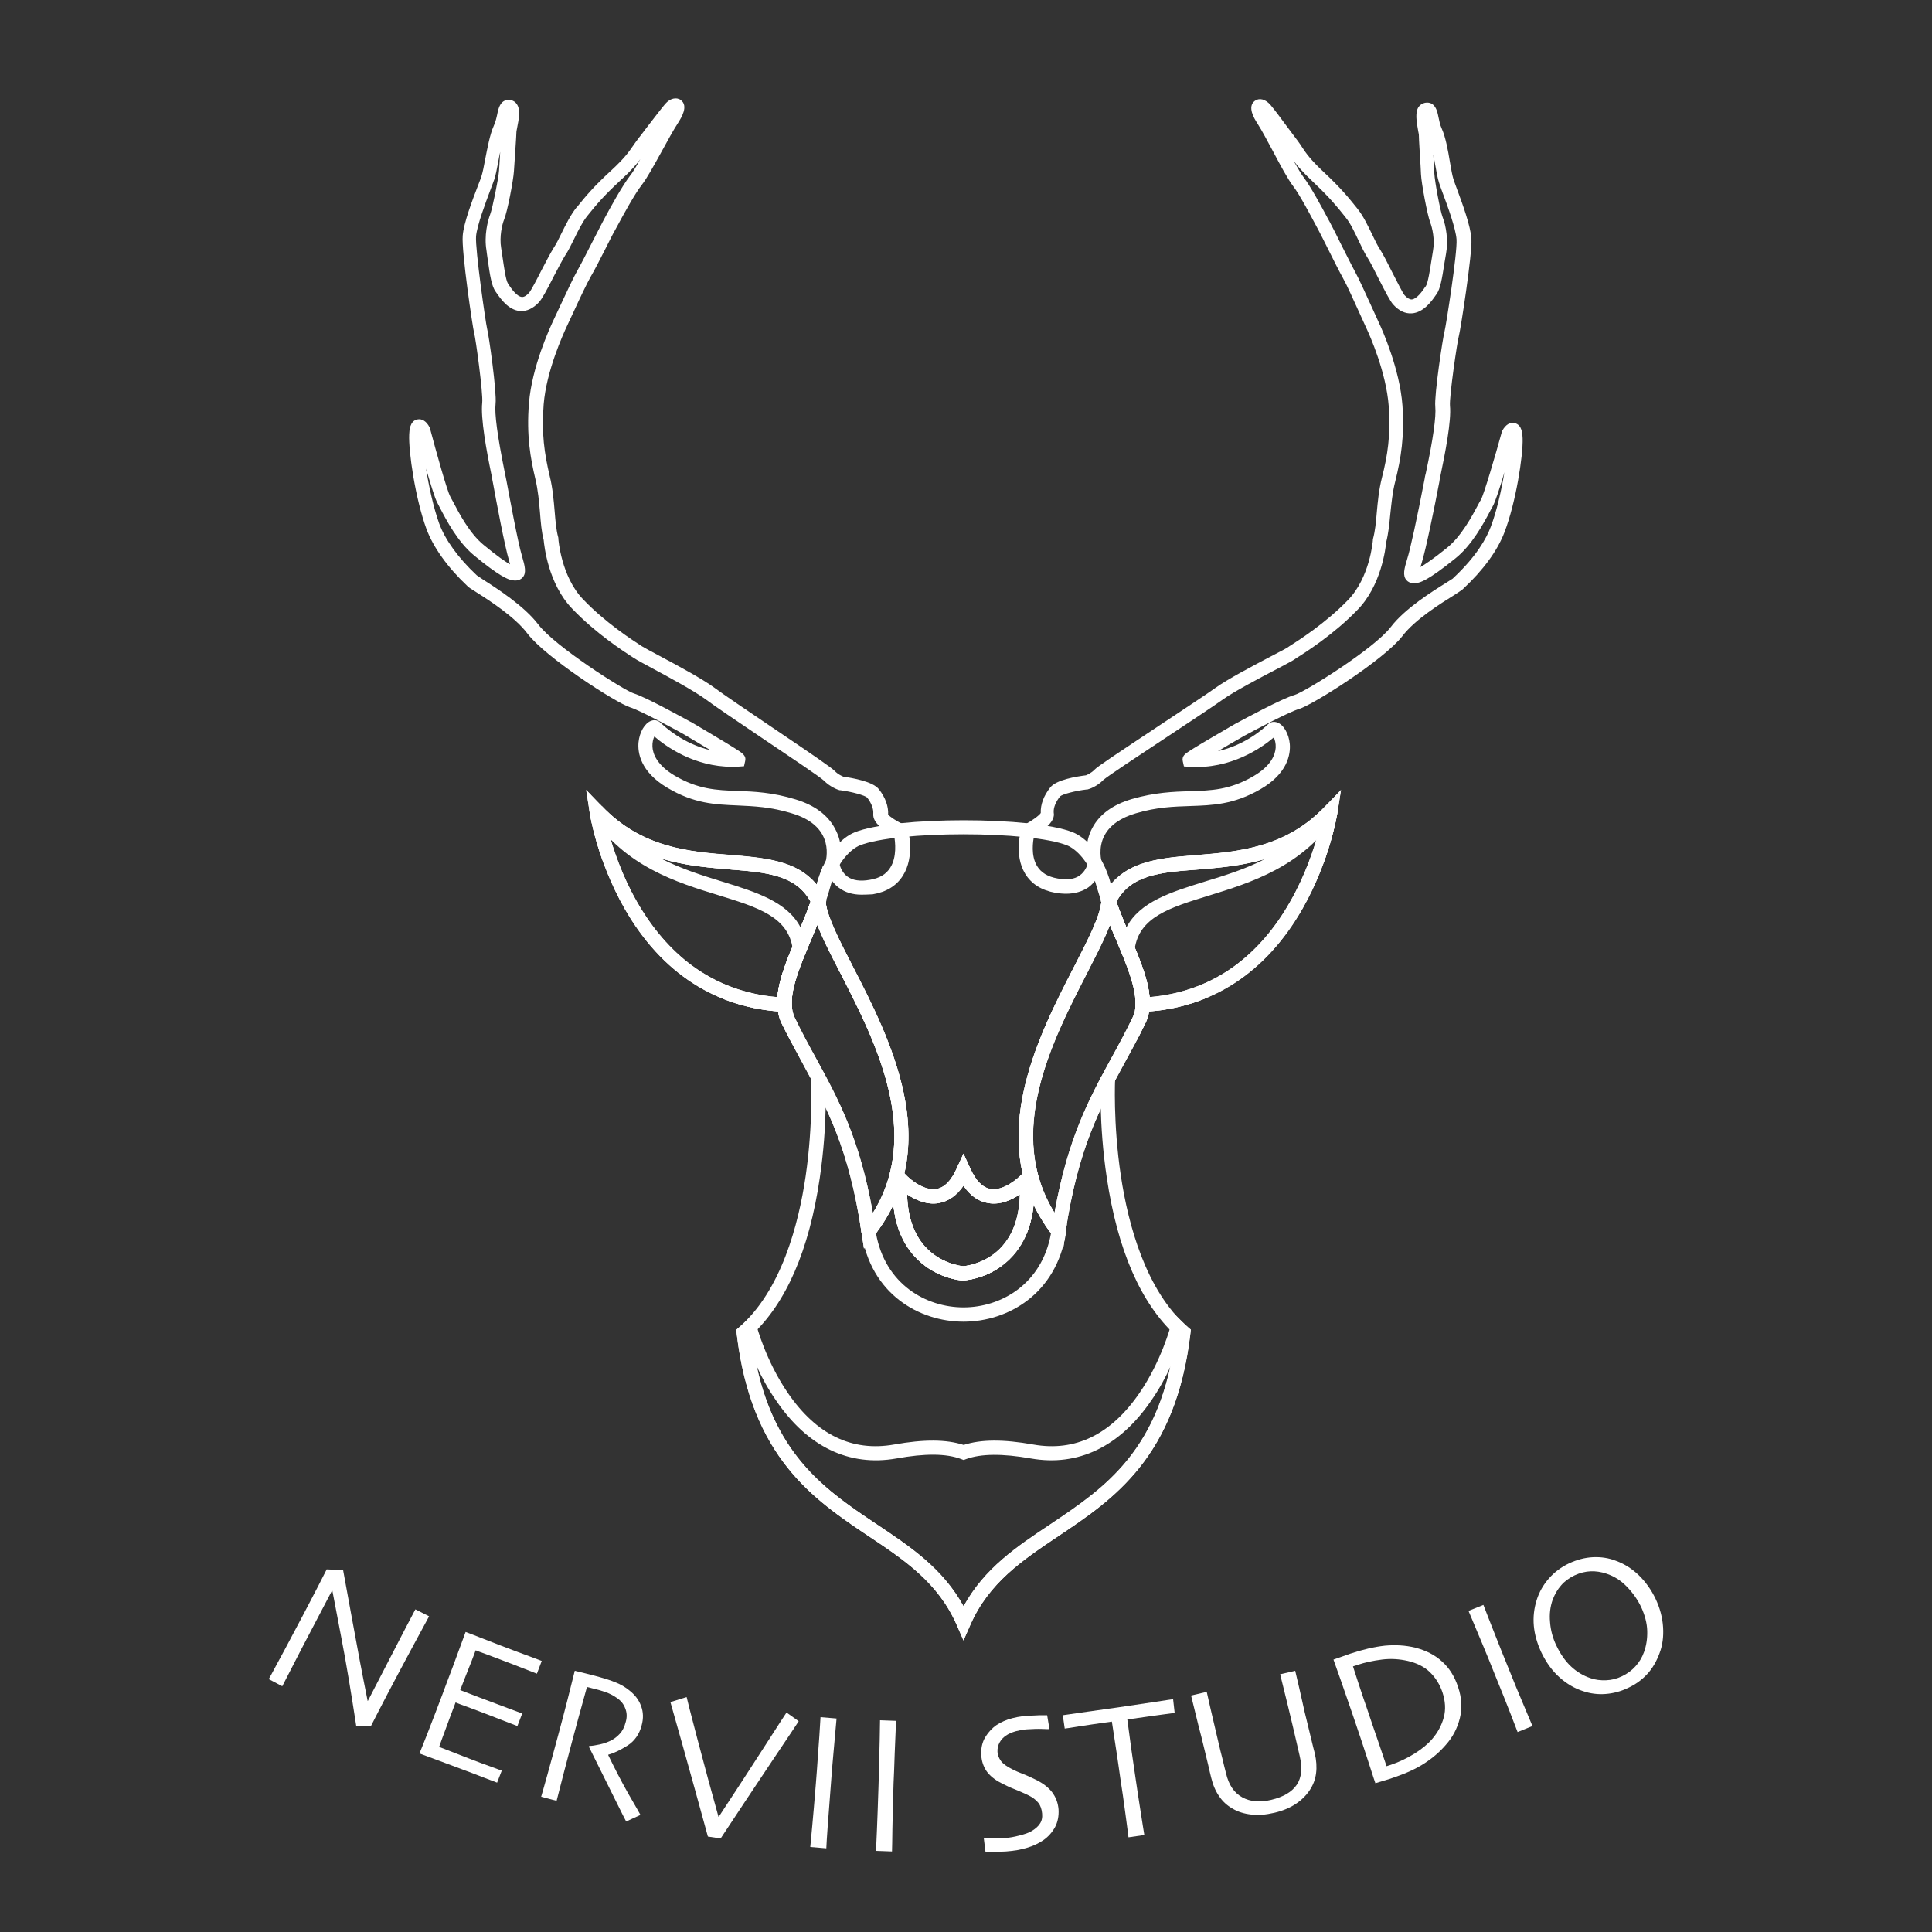 <?xml version="1.0" encoding="utf-8"?>
<!-- Generator: Adobe Illustrator 27.5.0, SVG Export Plug-In . SVG Version: 6.00 Build 0)  -->
<svg version="1.1" id="Calque_1" xmlns="http://www.w3.org/2000/svg" xmlns:xlink="http://www.w3.org/1999/xlink" x="0px" y="0px"
	 viewBox="0 0 1000 1000" style="enable-background:new 0 0 1000 1000;" xml:space="preserve">
<rect x="0" y="0" width="1000" height="1000" fill="#333333" stroke="none"/>
<style type="text/css">
	.st0{display:none;fill:#010202;}
	.st1{display:none;fill:#282828;}
	.st2{fill:#FFFFFF;}
	.st3{clip-path:url(#SVGID_00000006692173755364661850000011692395178840899499_);fill:#FFFFFF;}
	.st4{clip-path:url(#SVGID_00000021103621498286530460000008874889517371857068_);fill:#FFFFFF;}
	.st5{clip-path:url(#SVGID_00000077317007744210509460000002209971707130303393_);fill:#FFFFFF;}
	.st6{clip-path:url(#SVGID_00000086670025822294130520000009954179401054177939_);fill:#FFFFFF;}
	.st7{clip-path:url(#SVGID_00000183216650143782665140000014492142468254675369_);fill:#FFFFFF;}
	.st8{display:none;}
	.st9{display:inline;fill:url(#SVGID_00000095338269053778462860000008202939126633108671_);}
	.st10{display:inline;fill:url(#SVGID_00000173126272073309439150000003222100691086761396_);}
	.st11{display:inline;fill:url(#SVGID_00000103228847759391834700000016450667068837277833_);}
	.st12{display:inline;fill:url(#SVGID_00000179609982320717045670000003896081870926987687_);}
	.st13{display:inline;fill:url(#SVGID_00000061451691591534990740000011113026036949924499_);}
</style>
<rect class="st0" width="1000" height="1000"/>
<rect class="st1" width="1000" height="1000"/>
<g>
	<path class="st2" d="M498.7,849.1l-3.4-7.8c-9.6-22.1-27.1-33.8-45.7-46.2c-28.5-19.1-60.8-40.7-68.3-104.9l-0.2-1.9l1.5-1.3
		c21.8-19.1,30.7-53.1,34.4-78.2c4-27.6,2.8-50.7,2.8-51l7.4-0.4c0.1,1,1.3,24.2-2.9,52.4c-5.5,37.4-17.4,64.7-35.4,81.4
		c7.5,59.4,36.6,78.9,64.8,97.7c17.5,11.7,34.2,22.8,45,42.5c10.8-19.7,27.4-30.8,45-42.5c28.2-18.9,57.4-38.4,64.8-97.7
		c-18-16.6-30-44-35.6-81.4c-4.3-28.3-3.1-51.5-3.1-52.4l7.4,0.4c0,0.2-1.2,23.5,3,51.1C584,634,593.1,668,614.8,687l1.5,1.3
		l-0.2,1.9c-7.5,64.2-39.8,85.8-68.3,104.9c-18.5,12.4-36.1,24.1-45.7,46.2L498.7,849.1z"/>
	<path class="st2" d="M498.7,684.1c-22.9,0-48.1-14.3-52.8-46.2l-0.2-1.6l1-1.2c33.7-43,7.4-94.1-11.7-131.4
		c-8-15.6-14.3-27.9-14.9-36.9v-0.7l0.2-0.7c1-2.9,1.8-5.6,2.5-8.1c4.1-15.4,13.1-23.9,19.6-26.5l0,0c20.6-8.3,92.3-8.3,112.9,0
		c6.5,2.6,15.5,11.1,19.6,26.5c0.7,2.5,1.5,5.2,2.5,8.1l0.2,0.7v0.7c-0.6,9-6.9,21.3-14.9,36.9c-19.2,37.3-45.4,88.4-11.7,131.4
		l1,1.2l-0.2,1.6C546.8,669.8,521.6,684.1,498.7,684.1z M453.4,638.3c4.7,26.5,26,38.4,45.3,38.4c19.3,0,40.6-11.9,45.3-38.4
		c-3.6-4.8-6.6-9.7-9-14.8c-1.1,10.7-4.6,19.5-10.6,26.3c-10.6,12-24.9,12.9-25.5,12.9h-0.2h-0.2c-0.6,0-14.9-0.9-25.5-12.9
		c-6-6.8-9.5-15.6-10.6-26.3C460.1,628.6,457,633.6,453.4,638.3z M469.5,618.2c0.3,11.2,3.3,20.2,9,26.7c7.9,9,18.6,10.4,20.2,10.5
		c1.6-0.2,12.4-1.6,20.2-10.5c5.7-6.5,8.7-15.4,9-26.7c-4.2,2.8-10.1,5.6-16.4,4.5c-5-0.8-9.3-3.8-12.8-9c-3.5,5.1-7.8,8.1-12.8,9
		C479.7,623.8,473.8,621,469.5,618.2z M468.1,607.4l0.6,0.7c2.3,2.4,9.6,8.5,16,7.4c4.1-0.7,7.7-4.3,10.6-10.8l3.4-7.5l3.4,7.5
		c2.9,6.5,6.5,10.1,10.6,10.8c6.4,1.1,13.7-5,16-7.4l0.6-0.7c-2.9-12.6-2.8-26.3,0.3-41.3c4.9-24.1,16.8-47.2,26.4-65.8
		c7.1-13.8,13.3-25.8,14.1-33.3c-0.9-2.8-1.7-5.4-2.4-7.8c-3.6-13.6-11.3-20-15.3-21.6c-19.1-7.7-88.3-7.7-107.4,0l0,0
		c-4,1.6-11.6,7.9-15.3,21.6c-0.7,2.5-1.4,5-2.4,7.8c0.8,7.5,7,19.5,14.1,33.3c9.6,18.6,21.4,41.7,26.4,65.8
		C470.9,581,471,594.7,468.1,607.4z"/>
	<g>
		<g>
			<path id="SVGID_00000109750634603793660640000010942349649169619097_" class="st2" d="M447.2,646.3l-1.3-8.5
				c-6.5-43.5-17.9-64.3-29.9-86.4c-3.7-6.8-7.5-13.8-11.4-21.7c-1.4-2.8-2.1-6.1-2.3-9.6c-0.4-10.6,4.8-23,10.4-36.1
				c2.6-6.1,5.2-12.4,7.4-18.7l6-17.3l1.2,18.2c0.5,7.5,6.8,19.8,14.1,34c9.6,18.6,21.4,41.7,26.4,65.8c5.9,28.7,0.9,52.8-15.4,73.6
				L447.2,646.3z M423,478.6c-1.1,2.8-2.3,5.5-3.4,8.3c-5.2,12.4-10.1,24-9.8,33c0.1,2.5,0.6,4.7,1.5,6.7
				c3.7,7.7,7.5,14.7,11.2,21.4c11.5,21.1,22.4,41.1,29.3,79.9c25.7-41.4,1.3-88.9-16.8-124.2C430,494.1,425.7,485.7,423,478.6z"/>
		</g>
		<g>
			<defs>
				<path id="SVGID_1_" d="M447.2,646.3l-1.3-8.5c-6.5-43.5-17.9-64.3-29.9-86.4c-3.7-6.8-7.5-13.8-11.4-21.7
					c-1.4-2.8-2.1-6.1-2.3-9.6c-0.4-10.6,4.8-23,10.4-36.1c2.6-6.1,5.2-12.4,7.4-18.7l6-17.3l1.2,18.2c0.5,7.5,6.8,19.8,14.1,34
					c9.6,18.6,21.4,41.7,26.4,65.8c5.9,28.7,0.9,52.8-15.4,73.6L447.2,646.3z M423,478.6c-1.1,2.8-2.3,5.5-3.4,8.3
					c-5.2,12.4-10.1,24-9.8,33c0.1,2.5,0.6,4.7,1.5,6.7c3.7,7.7,7.5,14.7,11.2,21.4c11.5,21.1,22.4,41.1,29.3,79.9
					c25.7-41.4,1.3-88.9-16.8-124.2C430,494.1,425.7,485.7,423,478.6z"/>
			</defs>
			<use xlink:href="#SVGID_1_"  style="overflow:visible;fill:#FFFFFF;"/>
			<clipPath id="SVGID_00000101793908706033066710000016843366226159707278_">
				<use xlink:href="#SVGID_1_"  style="overflow:visible;"/>
			</clipPath>
			<path style="clip-path:url(#SVGID_00000101793908706033066710000016843366226159707278_);fill:#FFFFFF;" d="M502.4,641H401.8
				V462.8h100.6V641z M409.2,633.7H495V470.2h-85.8V633.7z"/>
		</g>
	</g>
	<g>
		<g>
			<path id="SVGID_00000142164499305853429830000011744545937844416642_" class="st2" d="M409.9,523.9l-4-0.2
				c-35.1-1.7-63.6-20.1-82.6-53.4c-14.2-24.9-18-48.9-18.1-49.9l-1.8-11.5l8.1,8.4c20.6,21.6,45.1,23.6,66.7,25.3
				c20.4,1.7,39.7,3.2,48.8,22.3l0.7,1.4l-0.5,1.4c-2.3,6.6-5,13-7.6,19.2c-5.2,12.4-10.1,24-9.8,33L409.9,523.9z M314.9,430.4
				c2.5,9.1,7,22.8,14.8,36.4c7.9,13.8,17.5,24.9,28.5,33c12.8,9.4,27.6,14.9,44.2,16.3c0.8-9.6,5.4-20.5,10.3-32
				c2.4-5.6,4.8-11.4,6.9-17.3c-7.6-14-22.9-15.3-42.1-16.8C358.6,448.4,335.5,446.5,314.9,430.4z"/>
		</g>
		<g>
			<defs>
				<path id="SVGID_00000088109738240507444150000005778506959119236767_" d="M409.9,523.9l-4-0.2c-35.1-1.7-63.6-20.1-82.6-53.4
					c-14.2-24.9-18-48.9-18.1-49.9l-1.8-11.5l8.1,8.4c20.6,21.6,45.1,23.6,66.7,25.3c20.4,1.7,39.7,3.2,48.8,22.3l0.7,1.4l-0.5,1.4
					c-2.3,6.6-5,13-7.6,19.2c-5.2,12.4-10.1,24-9.8,33L409.9,523.9z M314.9,430.4c2.5,9.1,7,22.8,14.8,36.4
					c7.9,13.8,17.5,24.9,28.5,33c12.8,9.4,27.6,14.9,44.2,16.3c0.8-9.6,5.4-20.5,10.3-32c2.4-5.6,4.8-11.4,6.9-17.3
					c-7.6-14-22.9-15.3-42.1-16.8C358.6,448.4,335.5,446.5,314.9,430.4z"/>
			</defs>
			<use xlink:href="#SVGID_00000088109738240507444150000005778506959119236767_"  style="overflow:visible;fill:#FFFFFF;"/>
			<clipPath id="SVGID_00000145059332387079802800000007155757454936025787_">
				<use xlink:href="#SVGID_00000088109738240507444150000005778506959119236767_"  style="overflow:visible;"/>
			</clipPath>
			<path style="clip-path:url(#SVGID_00000145059332387079802800000007155757454936025787_);fill:#FFFFFF;" d="M427.3,523.7H305.1
				V416.1h122.2V523.7z M312.5,516.3H420v-92.8H312.5V516.3z"/>
		</g>
	</g>
	<g>
		<g>
			<path id="SVGID_00000129164262161327171060000001941028202190027398_" class="st2" d="M498.7,662.8h-0.2
				c-0.6,0-14.9-0.9-25.5-12.9c-8.3-9.4-11.9-22.7-10.7-39.6l0.6-8.5l5.8,6.2c2.3,2.4,9.6,8.5,16,7.4c4.1-0.7,7.7-4.3,10.6-10.8
				l3.4-7.5l3.4,7.5c2.9,6.5,6.5,10.1,10.6,10.8c6.4,1.1,13.7-5,16-7.4l5.8-6.2l0.6,8.4c1.2,16.9-2.4,30.2-10.7,39.6
				c-10.6,12-24.9,12.9-25.5,12.9L498.7,662.8z M469.5,618.2c0.3,11.2,3.3,20.2,9,26.7c7.9,9,18.6,10.4,20.2,10.5
				c1.6-0.2,12.4-1.5,20.2-10.5c5.7-6.5,8.7-15.4,9-26.7c-4.2,2.8-10.1,5.6-16.4,4.5c-5-0.8-9.3-3.8-12.8-9c-3.5,5.1-7.8,8.1-12.8,9
				C479.7,623.8,473.8,621,469.5,618.2z"/>
		</g>
		<g>
			<defs>
				<path id="SVGID_00000155115167091951874780000016595691778903410835_" d="M498.7,662.8h-0.2c-0.6,0-14.9-0.9-25.5-12.9
					c-8.3-9.4-11.9-22.7-10.7-39.6l0.6-8.5l5.8,6.2c2.3,2.4,9.6,8.5,16,7.4c4.1-0.7,7.7-4.3,10.6-10.8l3.4-7.5l3.4,7.5
					c2.9,6.5,6.5,10.1,10.6,10.8c6.4,1.1,13.7-5,16-7.4l5.8-6.2l0.6,8.4c1.2,16.9-2.4,30.2-10.7,39.6c-10.6,12-24.9,12.9-25.5,12.9
					L498.7,662.8z M469.5,618.2c0.3,11.2,3.3,20.2,9,26.7c7.9,9,18.6,10.4,20.2,10.5c1.6-0.2,12.4-1.5,20.2-10.5
					c5.7-6.5,8.7-15.4,9-26.7c-4.2,2.8-10.1,5.6-16.4,4.5c-5-0.8-9.3-3.8-12.8-9c-3.5,5.1-7.8,8.1-12.8,9
					C479.7,623.8,473.8,621,469.5,618.2z"/>
			</defs>
			<use xlink:href="#SVGID_00000155115167091951874780000016595691778903410835_"  style="overflow:visible;fill:#FFFFFF;"/>
			<clipPath id="SVGID_00000170273621053533948070000016006159807532076711_">
				<use xlink:href="#SVGID_00000155115167091951874780000016595691778903410835_"  style="overflow:visible;"/>
			</clipPath>
			<path style="clip-path:url(#SVGID_00000170273621053533948070000016006159807532076711_);fill:#FFFFFF;" d="M538.4,662.8h-79.3
				v-60.3h79.3V662.8z M466.5,655.4H531v-45.6h-64.6v45.6H466.5z"/>
		</g>
	</g>
	<path class="st2" d="M412.1,504.8l-1.8-13.6c-2.2-16.7-18.2-21.6-38.3-27.8c-21.6-6.6-48.6-14.9-66.2-41.6l5.7-4.6
		c20.6,21.6,45.1,23.6,66.7,25.3c20.4,1.7,39.7,3.2,48.8,22.3l0.7,1.4l-0.5,1.4c-2.3,6.5-4.9,12.9-7.6,19.1
		c-0.8,1.8-1.5,3.6-2.2,5.4L412.1,504.8z M342,444.3c10.5,5.4,21.7,8.9,32.1,12.1c17.1,5.3,33.4,10.3,40.3,23.7
		c1.8-4.4,3.6-8.8,5.2-13.3c-7.6-14-22.9-15.3-42.1-16.8C366.6,449,354.4,448,342,444.3z"/>
	<g>
		<g>
			<path id="SVGID_00000109015772199517530180000003407025835949761709_" class="st2" d="M550.3,646.3l-5.3-6.7
				c-16.3-20.8-21.3-44.8-15.4-73.5c4.9-24.1,16.8-47.2,26.4-65.8c7.3-14.2,13.6-26.5,14.1-34l1.2-18.2l6,17.2
				c2.2,6.3,4.8,12.6,7.4,18.7c5.5,13.1,10.8,25.5,10.4,36.1c-0.1,3.6-0.9,6.8-2.3,9.6c-3.8,7.9-7.7,14.9-11.4,21.7
				c-12,22.1-23.4,42.9-29.9,86.4L550.3,646.3z M574.5,478.6c-2.7,7.1-7,15.4-11.9,25c-18.1,35.2-42.5,82.7-16.8,124.2
				c6.9-38.7,17.8-58.8,29.3-79.9c3.7-6.7,7.5-13.7,11.2-21.4c0.9-1.9,1.4-4.1,1.5-6.7c0.3-8.9-4.6-20.6-9.8-33
				C576.8,484.2,575.6,481.4,574.5,478.6z"/>
		</g>
		<g>
			<defs>
				<path id="SVGID_00000180368548399952731160000009949686606803832227_" d="M550.3,646.3l-5.3-6.7c-16.3-20.8-21.3-44.8-15.4-73.5
					c4.9-24.1,16.8-47.2,26.4-65.8c7.3-14.2,13.6-26.5,14.1-34l1.2-18.2l6,17.2c2.2,6.3,4.8,12.6,7.4,18.7
					c5.5,13.1,10.8,25.5,10.4,36.1c-0.1,3.6-0.9,6.8-2.3,9.6c-3.8,7.9-7.7,14.9-11.4,21.7c-12,22.1-23.4,42.9-29.9,86.4L550.3,646.3
					z M574.5,478.6c-2.7,7.1-7,15.4-11.9,25c-18.1,35.2-42.5,82.7-16.8,124.2c6.9-38.7,17.8-58.8,29.3-79.9
					c3.7-6.7,7.5-13.7,11.2-21.4c0.9-1.9,1.4-4.1,1.5-6.7c0.3-8.9-4.6-20.6-9.8-33C576.8,484.2,575.6,481.4,574.5,478.6z"/>
			</defs>
			<use xlink:href="#SVGID_00000180368548399952731160000009949686606803832227_"  style="overflow:visible;fill:#FFFFFF;"/>
			<clipPath id="SVGID_00000168810822621165567940000010401260373921649030_">
				<use xlink:href="#SVGID_00000180368548399952731160000009949686606803832227_"  style="overflow:visible;"/>
			</clipPath>
			<path style="clip-path:url(#SVGID_00000168810822621165567940000010401260373921649030_);fill:#FFFFFF;" d="M595.6,641H495.1
				V462.8h100.6V641H595.6z M502.4,633.7h85.8V470.2h-85.8L502.4,633.7L502.4,633.7z"/>
		</g>
	</g>
	<g>
		<g>
			<path id="SVGID_00000139276159125094331920000004368529522129300149_" class="st2" d="M587.6,523.9l0.1-4
				c0.3-8.9-4.6-20.6-9.8-33c-2.6-6.2-5.3-12.6-7.6-19.2l-0.5-1.4l0.7-1.4c9.1-19.1,28.4-20.7,48.8-22.3
				c21.6-1.8,46.1-3.7,66.7-25.3l8.1-8.4l-1.8,11.5c-0.2,1-3.9,25-18.1,49.9c-19,33.3-47.5,51.8-82.6,53.4L587.6,523.9z
				 M577.8,466.8c2.1,5.8,4.5,11.6,6.9,17.3c4.8,11.5,9.5,22.4,10.3,32c16.6-1.4,31.5-6.9,44.3-16.3c11.1-8.2,20.7-19.3,28.5-33.1
				c7.8-13.6,12.3-27.2,14.7-36.2c-20.6,16.2-43.6,18-62.7,19.6C600.7,451.5,585.4,452.7,577.8,466.8z"/>
		</g>
		<g>
			<defs>
				<path id="SVGID_00000016795126181271076780000004175886097315897531_" d="M587.6,523.9l0.1-4c0.3-8.9-4.6-20.6-9.8-33
					c-2.6-6.2-5.3-12.6-7.6-19.2l-0.5-1.4l0.7-1.4c9.1-19.1,28.4-20.7,48.8-22.3c21.6-1.8,46.1-3.7,66.7-25.3l8.1-8.4l-1.8,11.5
					c-0.2,1-3.9,25-18.1,49.9c-19,33.3-47.5,51.8-82.6,53.4L587.6,523.9z M577.8,466.8c2.1,5.8,4.5,11.6,6.9,17.3
					c4.8,11.5,9.5,22.4,10.3,32c16.6-1.4,31.5-6.9,44.3-16.3c11.1-8.2,20.7-19.3,28.5-33.1c7.8-13.6,12.3-27.2,14.7-36.2
					c-20.6,16.2-43.6,18-62.7,19.6C600.7,451.5,585.4,452.7,577.8,466.8z"/>
			</defs>
			<use xlink:href="#SVGID_00000016795126181271076780000004175886097315897531_"  style="overflow:visible;fill:#FFFFFF;"/>
			<clipPath id="SVGID_00000039122737340030421200000018372137393712427705_">
				<use xlink:href="#SVGID_00000016795126181271076780000004175886097315897531_"  style="overflow:visible;"/>
			</clipPath>
			<path style="clip-path:url(#SVGID_00000039122737340030421200000018372137393712427705_);fill:#FFFFFF;" d="M692.4,523.7H570.1
				V416.1h122.2v107.6H692.4z M577.5,516.3H685v-92.8H577.5V516.3z"/>
		</g>
	</g>
	<path class="st2" d="M585.4,504.8l-5.2-12.6c-0.7-1.7-1.5-3.5-2.2-5.2c-2.6-6.2-5.3-12.7-7.6-19.2l-0.5-1.4l0.7-1.4
		c9.1-19.1,28.4-20.7,48.8-22.3c21.6-1.8,46.1-3.7,66.7-25.3l5.7,4.6c-17.6,26.7-44.6,34.9-66.2,41.6c-20.2,6.2-36.1,11.1-38.3,27.8
		L585.4,504.8z M577.8,466.8c1.6,4.5,3.4,8.9,5.2,13.3c6.9-13.4,23.3-18.4,40.3-23.7c10.5-3.2,21.6-6.6,32.1-12.1
		c-12.4,3.8-24.7,4.8-35.6,5.7C600.7,451.5,585.4,452.7,577.8,466.8z"/>
	<path class="st2" d="M498.7,849.1l-3.4-7.8c-9.6-22.1-27.1-33.8-45.7-46.2c-28.5-19.1-60.8-40.7-68.3-104.9l-0.2-1.9l1.5-1.3
		c1-0.8,1.9-1.7,2.9-2.6l4.5-4.5l1.6,6.2c0,0.2,4.8,18.3,16.2,34.9c14.8,21.6,33.2,30.5,54.9,26.7l0,0c15.6-2.8,27.2-2.7,36.1,0.2
		c8.9-2.9,20.4-3,36.1-0.2c21.6,3.8,40.1-5.1,54.9-26.7c11.4-16.6,16.1-34.7,16.2-34.9l1.6-6.2l4.5,4.4c0.9,0.9,1.9,1.8,2.8,2.6
		l1.5,1.3l-0.2,1.9c-7.5,64.2-39.8,85.8-68.3,104.9c-18.5,12.4-36.1,24.1-45.7,46.2L498.7,849.1z M391.7,707.2
		c10.3,47.1,36.6,64.7,62.1,81.8c17.5,11.7,34.2,22.8,45,42.5c10.8-19.7,27.4-30.8,45-42.5c25.5-17.1,51.8-34.6,62.1-81.8
		c-2.5,5.5-5.8,11.7-10,17.7c-16.3,23.9-37.9,34.3-62.3,30c-14.8-2.6-25.8-2.5-33.5,0.3l-1.3,0.5l-1.3-0.5c-7.7-2.9-18.6-3-33.5-0.3
		l0,0c-24.5,4.3-46-6-62.3-30C397.5,718.9,394.2,712.8,391.7,707.2z"/>
	<g>
		<g>
			<g>
				<g>
					<path class="st2" d="M551.8,462.6c-1.8,0-3.7-0.2-5.6-0.5c-7.2-1.3-12.4-4.6-15.6-9.9c-6-9.9-2.1-22.8-1.9-23.3l0.5-1.5
						l1.4-0.7c3.6-1.9,7.3-4.6,8.1-5.9c-0.2-4.3,1.5-8.9,4.9-13.2c3.1-4,13.6-5.7,18.5-6.3c0.7-0.3,2.8-1.2,4.4-2.9
						c1.6-1.7,11.6-8.3,33.9-23.1c12-8,24.5-16.2,28.5-19.1c6.5-4.7,19.5-11.5,29-16.5c4-2.1,7.5-3.9,8.6-4.6l0.7-0.5
						c4.7-3,18.9-12,30.4-23.9c11.5-11.7,13-30.9,13-31.1v-0.4l0.1-0.4c1-3.7,1.5-8.3,1.9-13.3c0.5-5.6,1.1-12,2.7-18.3
						c2.9-11.4,4.6-22,3.5-37c-1.3-17.5-9.8-36.6-11.5-40.2c-1.1-2.4-2.3-5-3.5-7.7c-3.3-7.2-6.6-14.7-8.7-18.4
						c-1.8-3.2-5-9.6-7.8-15.2c-1.9-3.7-3.6-7.3-4.5-8.9c-0.4-0.7-0.9-1.7-1.6-3c-3-5.6-8.5-16.1-11.9-20.5
						c-2.6-3.4-6.4-10.4-10.3-17.8c-2.9-5.4-5.8-10.9-8.1-14.5c-1.7-2.6-5.5-8.8-1.4-11.8c2.3-1.7,5.5-0.9,8.1,2.1
						c2.1,2.5,5.5,7,8.7,11.4c2.1,2.8,4.1,5.5,5.4,7.2c1,1.3,1.7,2.4,2.4,3.5c2,3,4.1,6.1,10.9,12.5c9.3,8.7,13.1,13.5,17.2,18.6
						l0.7,0.9c2.8,3.5,5.2,8.6,7.4,13.1c1.4,3,2.8,5.8,4,7.6c1.6,2.5,3.9,7,6.3,11.8c2.2,4.3,5.4,10.7,6.4,11.9
						c1.4,1.5,2.6,2.2,3.7,2.2c2.6-0.2,5.5-4.3,6.7-6.1c0.2-0.3,0.4-0.6,0.6-0.8c1.1-1.5,2.2-8.7,2.8-12.6c0.3-2,0.6-3.9,0.9-5.6
						c1.1-5.9-0.4-12.2-1.4-14.7c-1.5-3.9-4.6-20.4-4.8-25c-0.1-2.1-0.3-6.4-0.6-10.5c-0.4-6.1-0.5-9-0.5-10c0-0.3-0.2-1-0.3-1.6
						c-1-5.4-1.7-10.1,0.2-12.8c0.8-1.1,1.9-1.8,3.3-2.1c5.3-0.9,6.4,4.6,6.9,7.2c0.4,1.9,0.8,4.1,1.8,6.3
						c1.9,4.2,3.2,11.1,4.2,17.3c0.6,3.5,1.2,6.8,1.7,8.4c0.3,1.1,1,2.9,1.8,5.1c2.9,7.8,7.2,19.5,7.6,26.1
						c0.5,7.8-5.7,47.6-6.5,50.3s-5,31.3-4.6,36.1c0.8,7.8-2.5,24.7-5,36.6c-0.2,1-0.4,1.7-0.4,2.1l-0.1,0.7
						c-2.4,12.6-6.9,34.8-9.2,42.2c-0.2,0.7-0.4,1.3-0.6,1.9c2.3-1.3,6.5-4.1,13.7-9.9c7.5-6,13.1-16.6,16.2-22.4
						c0.5-1,1-1.9,1.4-2.5c1.6-2.9,7.5-23,10.8-35l0.1-0.4l0.2-0.4c1.7-3.1,4-4.5,6.4-3.9c3.9,0.9,4,5.8,4.1,7.9
						c0.3,8.9-3.5,33.3-9.4,48.6c-3.6,9.5-11,19.6-21.3,29.2l-0.3,0.3c-0.7,0.6-1.7,1.2-4.4,3c-6.6,4.1-20.3,12.6-26.8,21.2
						c-9.5,12.3-46.5,35.7-53.6,37.8c-4.7,1.3-21.7,10.3-28,13.7c-4.7,2.7-9.6,5.5-13.9,8.1c14.2-3.2,23.7-11.8,25.9-13.9
						c1.3-1.3,3.2-1.6,4.9-0.9c3.3,1.2,5.9,5.9,6.4,11.1c0.4,5.2-1,15.2-15.2,23.4c-13.9,8-24.8,8.3-36.3,8.7
						c-8.5,0.3-17.2,0.5-28.3,3.8c-7.8,2.3-13.2,6.1-16,11.2c-3.7,6.7-1.6,13.8-1.6,13.9l0.2,0.8l-0.1,0.8c0,0.3-1,7.3-7.1,11.7
						C560.2,461.4,556.3,462.6,551.8,462.6z M535.3,432.4c-0.7,3.1-1.8,10.5,1.5,15.9c2.1,3.4,5.5,5.5,10.6,6.4
						c4.9,0.9,8.8,0.4,11.5-1.6c2.7-1.9,3.8-4.9,4.1-6.2c-0.6-2.7-1.8-10.6,2.4-18.4c3.7-7,10.6-12,20.4-14.9
						c12-3.5,21.6-3.8,30.1-4.1c11-0.3,20.6-0.6,32.8-7.7c9.1-5.3,11.3-10.9,11.6-14.8c0.1-2.3-0.4-4.1-1-5.3
						c-6.1,5.2-22.1,16.6-43.7,15.2h-0.1l-2.7-0.2l-0.6-2.7c-0.6-2.6,1.4-3.9,2.6-4.7c0.7-0.5,1.8-1.2,3.1-2
						c2.2-1.4,5.3-3.2,9.2-5.5c6.6-3.9,13.4-7.8,13.4-7.8h0.1c2.4-1.3,23.2-12.6,29.5-14.3c5-1.4,41.2-23.9,49.8-35.2
						c7.3-9.6,21.8-18.6,28.7-22.9c1.4-0.9,2.9-1.8,3.3-2.1l0.3-0.3c12-11.2,17.2-20.6,19.4-26.5c3-7.8,5.5-18.8,7.1-28.3
						c-2.3,7.8-4.8,15.5-6.1,17.7c-0.4,0.6-0.8,1.4-1.3,2.4c-3.3,6.2-9.4,17.7-18.1,24.6c-14.6,11.8-18.3,12.4-19.7,12.6
						c-1.1,0.2-3.7,0.6-5.5-1.4c-2.1-2.4-1.2-5.9,0.4-11.1c1.6-5.1,4.9-20.2,9-41.4l0.1-0.7c0.1-0.4,0.2-1.2,0.5-2.2
						c3.8-17.7,5.4-29.3,4.9-34.4c-0.6-6,3.9-35.8,4.8-39l0,0c0.7-2.7,6.7-40.6,6.2-47.6c-0.4-5.6-4.6-17.2-7.2-24.1
						c-0.9-2.3-1.5-4.2-1.9-5.4c-0.7-2.1-1.3-5.5-2-9.4c-0.3-1.6-0.6-3.3-0.9-5c0.2,3.9,0.4,7.7,0.5,9.7c0.2,4.2,3.1,19.7,4.3,22.7
						c1.8,4.6,3,12.1,1.8,18.7c-0.3,1.6-0.6,3.4-0.9,5.3c-1.2,7.8-2.1,13.2-4.1,15.9c-0.1,0.2-0.3,0.4-0.5,0.7
						c-2,2.9-6.2,8.8-12.3,9.2c-3.4,0.2-6.6-1.3-9.6-4.6c-1.6-1.8-3.9-6.3-7.6-13.5c-2.2-4.4-4.5-9-5.9-11.1
						c-1.4-2.2-2.9-5.3-4.4-8.5c-2-4.2-4.2-8.9-6.5-11.7l-0.7-0.9c-3.9-4.9-7.6-9.5-16.5-17.9c-5.3-5-8.1-8.3-10-10.9
						c2.1,3.7,3.9,6.9,5.3,8.7c3.7,4.9,9.3,15.3,12.6,21.5c0.7,1.2,1.2,2.2,1.6,3c1,1.8,2.7,5.2,4.6,9.1c2.8,5.5,5.9,11.8,7.6,14.9
						c2.2,4,5.6,11.6,9,19c1.2,2.7,2.4,5.3,3.5,7.7c1.8,3.8,10.8,24,12.2,42.8c1.1,16-0.7,27.2-3.7,39.3c-1.5,5.8-2,11.6-2.6,17.2
						c-0.5,5.2-1,10-2.1,14.3c-0.3,3.1-2.5,22.6-15.1,35.3c-12.1,12.5-26.9,21.9-31.8,25l-0.7,0.5c-1.4,0.9-4.7,2.6-9.2,5
						c-8.8,4.6-22,11.5-28.1,15.9c-4.2,3-16.1,10.9-28.8,19.3c-13.8,9.1-30.9,20.4-32.7,22.1c-3.3,3.4-7.3,4.7-7.8,4.8l-0.3,0.1
						h-0.3c-6.2,0.7-12.8,2.5-14,3.6c-2.3,2.9-3.5,5.9-3.3,8.4C546.3,425.1,540.7,429.4,535.3,432.4z M538.5,421.1L538.5,421.1
						L538.5,421.1z M538.6,420.6L538.6,420.6L538.6,420.6z M661.5,380L661.5,380L661.5,380z"/>
				</g>
			</g>
		</g>
		<g>
			<g>
				<g>
					<path class="st2" d="M446,463.1c-4.7,0-8.6-1.2-11.8-3.6c-6-4.5-6.9-11.4-7-11.7l-0.1-0.8l0.2-0.8c0,0,1.4-4.7,0-10.1
						c-1.9-7.1-7.7-12.2-17.4-15.1c-11-3.4-19.8-3.7-28.2-4.1c-11.5-0.5-22.4-0.9-36.2-9.1c-14.2-8.4-15.5-18.4-15-23.6
						s3.2-9.9,6.5-11.1c1.8-0.7,3.6-0.3,4.9,1c2.2,2.1,11.6,10.8,25.8,14.2c-4.2-2.6-9.1-5.4-13.7-8.2c-6.2-3.5-23.2-12.6-27.9-14
						c-7.1-2.2-43.9-25.9-53.2-38.3c-6.4-8.5-19.9-17.2-26.4-21.3c-2.9-1.8-3.9-2.5-4.5-3.1l-0.2-0.2c-10.1-9.5-17.6-20-21.1-29.5
						c-5.7-15.6-9.3-39.9-8.9-48.8c0.1-2.1,0.3-7,4.2-7.8c2.4-0.5,4.7,0.9,6.3,4l0.2,0.4l0.1,0.4c3.2,12,8.8,32.2,10.5,35.2
						c0.4,0.7,0.8,1.6,1.4,2.6c3,5.7,8.5,16.4,15.9,22.4c7.1,5.9,11.3,8.7,13.6,10c-0.1-0.5-0.3-1.1-0.5-1.9
						c-2.3-7.6-6.7-31.2-8.3-40c-0.3-1.5-0.5-2.5-0.5-2.9c-0.1-0.4-0.2-1-0.4-1.9c-2.5-12.1-5.6-29-4.7-37
						c0.5-4.7-3.4-33.4-4.2-36.1c-0.7-2.5-6.6-42.2-5.9-50.3c0.5-6.6,5-18.4,8-26.2c0.8-2.1,1.5-3.8,1.8-4.9
						c0.5-1.6,1.2-4.9,1.8-8.3c1.2-6.1,2.5-13.1,4.4-17.3c1-2.2,1.5-4.4,1.9-6.3c0.5-2.6,1.6-8.1,6.9-7.2c1.3,0.2,2.5,1,3.2,2.1
						c1.9,2.7,1.2,7.2,0.1,12.6c-0.1,0.6-0.3,1.4-0.3,1.7c0,1.1-0.2,3.9-0.6,10.1c-0.3,4.1-0.6,8.4-0.7,10.4c-0.3,4.7-3.4,21-5.1,25
						c-1,2.5-2.5,8.8-1.5,14.7c0.3,1.6,0.5,3.4,0.8,5.3c0.6,4,1.6,11.4,2.7,13c0.2,0.2,0.3,0.5,0.5,0.8c1.2,1.8,4.1,6,6.7,6.2
						c1.1,0.1,2.3-0.6,3.7-2.1c1-1.1,4.3-7.4,6.4-11.6c2.5-4.8,4.9-9.4,6.5-11.9c1.2-1.8,2.6-4.6,4-7.5c2.2-4.5,4.8-9.6,7.6-13.1
						l0.4-0.4c4.2-5.2,8.1-10.1,17.8-19c6.8-6.3,9-9.5,11-12.4c0.8-1.1,1.5-2.2,2.5-3.5c1.2-1.5,3-3.9,4.9-6.4
						c3.4-4.4,7.2-9.4,9.4-12c2.5-2.9,5.8-3.7,8.1-2c4.1,3.1,0.2,9.2-1.5,11.9c-2.3,3.5-5.3,9-8.2,14.3c-4.1,7.4-7.9,14.4-10.6,17.8
						c-3.6,4.6-9.7,15.8-12.6,21.2c-0.5,0.9-0.9,1.6-1.2,2.2c-1,1.7-2.9,5.5-4.9,9.5c-2.7,5.3-5.8,11.4-7.6,14.4
						c-2.1,3.7-5.6,11.1-8.9,18.3c-1.3,2.7-2.5,5.4-3.6,7.7c-1.7,3.7-10.5,22.8-11.9,40.2c-1.2,14.9,0.4,25.6,3.1,37
						c1.6,6.4,2.1,12.8,2.6,18.5c0.4,4.9,0.8,9.6,1.8,13.2l0.1,0.4v0.4c0,0.2,1.4,19.5,12.7,31.3c11.6,12.2,25.8,21.3,30.4,24.3
						l0.5,0.3c1.1,0.7,4.7,2.6,8.8,4.8c9.4,5,22.2,11.9,28.7,16.7c4,3,16.4,11.4,28.4,19.5c22.1,14.9,32,21.7,33.6,23.4
						c1.6,1.7,3.7,2.6,4.4,2.9c4.8,0.7,15.3,2.5,18.4,6.5c3.4,4.3,5,8.9,4.8,13.1c0.9,1.2,4.6,3.6,8.1,5.2l1.6,0.7l0.5,1.7
						c0.2,0.6,3.8,14.1-2.6,24.1c-3.3,5.2-8.5,8.4-15.6,9.6C449.5,463,447.7,463.1,446,463.1z M434.6,447.5c0.3,1.2,1.3,4.2,4,6.2
						s6.6,2.6,11.6,1.7c5-0.8,8.5-2.9,10.6-6.3c3.5-5.5,2.6-13.3,2-16.6c-5.5-2.7-11.2-6.6-10.8-11.3c0.2-2.4-0.9-5.5-3.2-8.4
						c-1.1-1.1-7.8-3-14-3.8h-0.3l-0.3-0.1c-0.4-0.1-4.5-1.5-7.8-4.9c-1.7-1.7-18.7-13.1-32.4-22.3c-12.6-8.5-24.6-16.6-28.7-19.7
						c-6-4.4-19.1-11.5-27.7-16.1c-4.6-2.5-8-4.3-9.3-5.2l-0.5-0.3c-4.8-3.1-19.5-12.6-31.7-25.4c-12.4-12.9-14.4-32.5-14.7-35.5
						c-1.1-4.2-1.5-9-1.9-14.2c-0.5-5.7-1-11.5-2.4-17.4c-2.5-10.5-4.7-22.5-3.3-39.3c1.5-18.7,10.8-38.9,12.6-42.7
						c1.1-2.3,2.3-5,3.6-7.7c3.4-7.3,6.9-14.8,9.2-18.8c1.7-3,4.7-8.9,7.4-14.2c2.2-4.2,4-7.8,5-9.7c0.3-0.5,0.7-1.3,1.1-2.1
						c3.2-6,9.3-17.1,13.3-22.3c1.4-1.7,3.3-4.9,5.4-8.7c-1.9,2.6-4.7,5.9-10.2,10.9c-9.2,8.5-12.8,13-17,18.2l-0.4,0.5
						c-2.3,2.9-4.7,7.6-6.7,11.8c-1.6,3.2-3,6.1-4.5,8.3c-1.4,2.2-3.8,6.8-6.1,11.2c-3.6,7.1-6,11.5-7.6,13.2
						c-3,3.2-6.3,4.7-9.7,4.5c-6.1-0.5-10.2-6.5-12.2-9.4c-0.2-0.2-0.3-0.5-0.5-0.7c-2-2.8-2.9-8.2-4-16.2c-0.3-1.8-0.5-3.6-0.7-5.1
						c-1.3-7.5,0.6-15.2,1.9-18.6c1.2-3.1,4.3-18.5,4.6-22.7c0.1-2,0.4-5.8,0.6-9.7c-0.4,1.7-0.7,3.5-1,5.1
						c-0.7,3.9-1.4,7.2-2.1,9.3c-0.4,1.2-1.1,2.9-1.9,5.1c-2.6,6.9-7,18.6-7.5,24.2c-0.5,6.8,5,44.9,5.7,47.7c0.9,3.3,5.1,33,4.4,39
						c-0.6,5.1,1,16.8,4.6,34.7c0.2,0.9,0.3,1.6,0.4,2s0.3,1.5,0.6,2.9c1.5,7.9,5.9,32,8.1,39.3c1.5,5.1,2.4,8.7,0.3,11
						c-1.8,2-4.4,1.6-5.5,1.4c-2.2-0.4-6.6-2.1-19.6-12.8c-8.5-7-14.5-18.5-17.7-24.7c-0.5-1-0.9-1.8-1.3-2.5
						c-1.3-2.3-3.6-10-5.9-17.8c1.5,9.4,3.9,20.3,6.8,28.4c3.1,8.5,10,18,19.3,26.7l0.2,0.2c0.4,0.3,2,1.3,3.4,2.3
						c6.9,4.4,21.1,13.5,28.4,23.1c8.5,11.3,44.5,34.2,49.4,35.7c6.3,1.9,27,13.4,29.4,14.7h0.1c0.1,0,6.7,4,13.3,7.9
						c3.9,2.3,7,4.2,9.2,5.6c4.5,2.8,6.3,4,5.7,6.8l-0.6,2.7l-2.8,0.2c-1.1,0.1-2.1,0.1-3.2,0.1c-20,0-34.6-10.7-40.4-15.7
						c-0.6,1.2-1.1,3-1,5.3c0.2,3.8,2.4,9.5,11.4,14.9c12.2,7.2,21.7,7.6,32.7,8c8.5,0.3,18.1,0.7,30.1,4.4
						c9.8,3,16.6,8.1,20.3,15.1C436.6,436.9,435.3,444.8,434.6,447.5z M247.1,298L247.1,298L247.1,298z M267.2,68c0,0.1,0,0.1,0,0.2
						C267.2,68.1,267.2,68,267.2,68z"/>
				</g>
			</g>
		</g>
	</g>
</g>
<g>
	<path class="st2" d="M222.1,836.6c-2.5,4.6-5.4,9.9-8.6,15.9c-3.2,6-5.5,10.3-6.9,12.9c-4.5,8.4-8,15.2-10.6,20.2s-3.9,7.7-4.1,8
		l-7.5-0.2c-2.6-16.9-5.1-32.2-7.8-46.1c-2.6-13.9-4.2-21.9-4.6-24.1h-0.1c-4.2,8-9.3,17.8-15.4,29.4c-6,11.7-9.5,18.4-10.4,20.2
		l-7-3.7c0.4-0.7,1.9-3.3,4.3-7.9c2.5-4.5,5.8-10.8,10.1-18.9c1.7-3.2,4-7.5,6.8-12.9s5.8-11.1,8.8-17.1l8.5,0.4
		c0.2,1,1.7,9.2,4.5,24.6c2.8,15.4,5.5,29.8,8.2,43.1h0.1c2.4-4.6,6.4-12.3,12-23.2s9.8-18.9,12.6-24.2L222.1,836.6z"/>
	<path class="st2" d="M257.3,922.7c-0.3-0.1-2.4-0.9-6.3-2.4c-3.9-1.5-8.7-3.4-14.5-5.5c-4-1.5-7.7-2.9-11-4.1
		c-3.3-1.2-6.1-2.3-8.4-3.1c0.8-1.8,2.3-5.7,4.7-11.8c2.3-6,4.8-12.3,7.2-18.8c1.3-3.6,3.1-8.3,5.3-14.1c2.2-5.9,4.4-11.9,6.7-18.2
		c2.2,0.8,5,1.9,8.3,3.2s6.8,2.6,10.3,4c6,2.3,10.9,4.1,14.7,5.5c3.8,1.4,5.8,2.2,6.1,2.3l-2.5,6.6c-0.3-0.1-2.3-0.9-5.9-2.3
		c-3.6-1.4-8.1-3.2-13.5-5.2c-2.4-0.9-4.7-1.8-6.9-2.6c-2.3-0.8-4.1-1.5-5.4-2c-1.3,3.6-2.7,7.1-4.1,10.6c-1.4,3.5-2.7,6.8-3.9,10
		c1.4,0.5,3.1,1.2,5,1.9s3.6,1.4,5.2,2c5.5,2.1,10.5,3.9,14.9,5.6c4.4,1.6,6.7,2.5,7,2.6l-2.5,6.5c-0.3-0.1-2.8-1.1-7.8-3
		c-4.9-1.9-9.4-3.7-13.5-5.2c-1.5-0.6-3.3-1.2-5.4-2c-2.1-0.8-3.9-1.4-5.3-2c-2.3,5.9-4,10.7-5.3,14.2s-2.4,6.4-3.2,8.8
		c1.8,0.7,4.1,1.6,6.7,2.6c2.6,1,5.5,2.1,8.5,3.3c4.7,1.8,8.6,3.3,11.8,4.4c3.2,1.2,5,1.8,5.4,2L257.3,922.7z"/>
	<path class="st2" d="M331.5,939.4l-7.4,3.4c-0.5-0.9-2.3-4.4-5.3-10.5c-3-6-7.7-15.5-14-28.2l0.2-0.4c1.3,0,3.2-0.3,5.5-0.8
		s4.4-1.3,6.1-2.2c1.5-0.8,2.9-1.9,4.2-3.3c1.3-1.4,2.4-3.4,3.1-6.2c0.7-2.5,0.6-4.8-0.3-7c-0.8-2.2-2.3-4-4.4-5.4
		c-1.7-1.2-3.6-2.2-5.6-2.9s-3.9-1.3-5.7-1.7c-1.2-0.3-2.1-0.5-2.7-0.7c-0.6-0.1-1.1-0.3-1.4-0.3c-1.7,6.2-3.2,11.6-4.5,16.3
		s-2.2,8-2.7,10c-1.2,4.5-2.8,10.5-4.8,18.2s-3.2,12.5-3.7,14.4l-8-2.1c0.6-1.9,1.6-5.7,3.2-11.3s3.4-12.6,5.7-20.9
		c0.4-1.6,1.2-4.6,2.4-9c1.2-4.4,3.2-12.4,6.1-24c0.3,0.1,2,0.5,4.9,1.2s5.6,1.4,8.1,2.1c2.8,0.8,5.5,1.6,8.1,2.7
		c2.6,1,5,2.4,7.2,4.2c2.8,2.2,4.9,4.9,6,8c1.2,3.1,1.3,6.5,0.3,10.1c-1.2,4.6-3.7,8.1-7.3,10.4c-3.7,2.3-6.9,3.9-9.9,4.7l-0.1,0.2
		c3.1,6.4,6.5,13.1,10.4,20C329.2,935.2,331.2,938.9,331.5,939.4z"/>
	<path class="st2" d="M413.4,890.9c-0.2,0.4-4.9,7.4-14.1,21.1c-9.2,13.7-17.9,26.9-26.3,39.6l-6.6-1c-4.5-16.4-8.8-32-12.9-46.6
		s-6.3-22.3-6.5-23l8.4-2.6c0.1,0.7,2,8.1,5.7,22.2s7.3,27.3,10.8,39.8h0.1c7.3-11.1,14.9-22.7,22.8-35s12-18.6,12.3-19L413.4,890.9
		z"/>
	<path class="st2" d="M427.7,956.7l-8.3-0.7c0.2-2,0.5-5.6,1-10.7c0.5-5.2,1.1-12.6,1.9-22.2c0.3-3.8,0.7-8.8,1.1-15
		c0.5-6.2,0.9-12.6,1.3-19.3l8.3,0.7c-0.4,4.8-0.9,10.4-1.5,16.7s-1,11.5-1.3,15.6c-0.8,10.2-1.4,18.1-1.8,23.7
		C428,950.8,427.8,954.6,427.7,956.7z"/>
	<path class="st2" d="M461.7,958.3l-8.3-0.3c0.1-2,0.3-5.6,0.5-10.8s0.5-12.6,0.8-22.3c0.1-3.8,0.3-8.9,0.4-15.1
		c0.2-6.2,0.3-12.7,0.4-19.4l8.3,0.3c-0.2,4.8-0.4,10.4-0.7,16.8c-0.2,6.4-0.4,11.6-0.6,15.6c-0.3,10.2-0.5,18.1-0.6,23.7
		C461.8,952.5,461.8,956.3,461.7,958.3z"/>
	<path class="st2" d="M547.9,936.5c0.2,3.5-0.4,6.5-1.8,9.2c-1.5,2.7-3.5,5-6.1,6.8c-2.4,1.6-5.2,3-8.4,3.9c-3.2,1-6.8,1.6-10.8,1.9
		c-2.1,0.1-4.4,0.2-6.7,0.3c-2.3,0-3.6,0-4,0l-0.9-7.2c0.5,0,1.8,0.1,3.9,0.1c2.2,0,4.7,0,7.6-0.2c1.8-0.1,4.1-0.5,6.8-1.2
		c2.8-0.7,4.9-1.4,6.4-2.3c1.9-1.1,3.4-2.4,4.3-3.8c1-1.4,1.4-3.2,1.2-5.3c-0.2-2.2-0.8-4.1-2-5.6s-3-2.9-5.6-4.1
		c-1.6-0.8-3.8-1.7-6.4-2.8c-2.6-1-4.9-2.1-7-3.2c-3.6-1.8-6.2-4-7.8-6.3c-1.6-2.4-2.5-5.1-2.7-8.1c-0.2-3.1,0.3-5.8,1.4-8.2
		c1.2-2.4,2.8-4.4,4.8-6.2s4.6-3.1,7.6-4.2c3.1-1,6.5-1.7,10.3-1.9c2.1-0.1,4.2-0.2,6.3-0.3c2.1,0,3.4,0,3.7,0l1.2,7.2
		c-0.3,0-1.5,0-3.7-0.1s-4.8,0-8,0.2c-1.9,0.1-3.8,0.5-5.8,1c-2,0.6-3.7,1.3-5.1,2.3c-1.3,0.9-2.4,2-3.2,3.5
		c-0.8,1.4-1.2,3.1-1.1,4.9c0.1,1.6,0.7,3.2,1.8,4.7s3.1,2.9,5.9,4.3c1.4,0.7,3.3,1.6,5.7,2.5s4.6,2,6.9,3.1c3.5,1.8,6.2,3.9,8,6.3
		C546.6,930.4,547.6,933.2,547.9,936.5z"/>
	<path class="st2" d="M608,886.6c-0.5,0.1-2.8,0.4-6.7,0.9s-9.9,1.4-17.8,2.5c0.9,6.8,1.6,12,2.1,15.6c0.5,3.5,1.2,8.3,2.1,14.4
		c0.9,5.9,1.7,11.8,2.7,17.8c0.9,6,1.6,10,1.9,12l-8.2,1.2c-0.2-2-0.8-6.1-1.6-12.3s-1.7-12.2-2.6-18.1c-0.8-5.8-1.5-10.4-2-13.8
		c-0.5-3.4-1.3-8.7-2.4-15.7c-7.1,1-12.8,1.8-17.2,2.5s-6.8,1.1-7.2,1.1l-1-6.9c3.4-0.5,7.6-1.1,12.5-1.8s10.1-1.4,15.7-2.2
		c8-1.2,14.8-2.2,20.2-3s8.3-1.3,8.7-1.3L608,886.6z"/>
	<path class="st2" d="M670.4,864.8c1.5,6.3,2.7,11.5,3.6,15.6c0.9,4.1,1.7,7.7,2.5,10.7c0.9,3.7,1.7,6.9,2.3,9.5s1.2,4.9,1.7,6.8
		c0.9,3.8,1.1,7.3,0.7,10.4c-0.4,3.2-1.5,6.1-3.3,8.8s-4.2,5.1-7.2,7.1s-6.8,3.6-11.1,4.6c-4.4,1-8.4,1.4-12,0.9
		c-3.6-0.4-6.9-1.4-9.7-3.1c-2.8-1.6-5.1-3.7-6.9-6.4c-1.8-2.6-3.2-5.8-4.1-9.6c-0.5-1.9-1-4.2-1.6-6.8s-1.4-5.8-2.3-9.5
		c-0.7-3-1.6-6.6-2.7-10.7c-1-4.1-2.3-9.3-3.8-15.5l8.1-1.9c0.2,0.8,0.8,3.6,1.9,8.4c1.1,4.8,2.6,11,4.4,18.8
		c0.6,2.4,1.1,4.8,1.8,7.3c0.6,2.5,1.2,5.1,1.9,7.7c1.4,6,4.2,10.1,8.4,12.4c4.2,2.3,9.2,2.7,15,1.3c6.3-1.5,10.7-4.1,13.2-7.8
		s3-8.7,1.5-15c-0.6-2.6-1.2-5.2-1.8-7.8c-0.6-2.5-1.2-5-1.7-7.3c-1.8-7.7-3.4-14.1-4.6-19c-1.2-4.9-1.9-7.6-2-8.1L670.4,864.8z"/>
	<path class="st2" d="M754.7,873.2c1.9,5.6,2.2,11,0.9,16.2s-3.7,9.8-7.3,13.8c-3.1,3.6-6.7,6.7-11,9.5s-9.4,5.1-15.2,7.1
		c-2.2,0.8-4.4,1.5-6.6,2.1c-2.2,0.7-3.3,1-3.6,1.1c-0.1-0.2-1.3-3.8-3.6-11s-4.6-14-6.8-20.5c-1.2-3.4-2.6-7.8-4.5-13.1
		c-1.8-5.3-4.1-11.8-6.8-19.4c0.3-0.1,1.8-0.6,4.3-1.5c2.6-0.9,4-1.4,4.2-1.5c6.6-2.2,12.6-3.6,18.1-4.2c5.5-0.5,10.7-0.2,15.6,1
		c5.6,1.4,10.3,3.8,14,7.2C750.1,863.3,752.9,867.7,754.7,873.2z M746.6,875.9c-1.4-4.1-3.6-7.6-6.5-10.4c-2.9-2.8-6.7-4.7-11.4-5.8
		c-4.4-1-8.9-1.3-13.5-0.7c-4.7,0.6-8.8,1.5-12.4,2.7c-0.4,0.2-0.9,0.3-1.5,0.5c-0.5,0.2-0.9,0.3-1,0.3c1.6,5.1,3,9.2,4.1,12.6
		c1.1,3.3,2,6,2.7,7.9c0.5,1.4,1.6,4.7,3.3,9.8c1.8,5.1,4.2,12.3,7.3,21.4c0.4-0.2,0.9-0.3,1.2-0.4c0.4-0.1,0.8-0.3,1.2-0.4
		c4.1-1.4,8.1-3.3,12-5.7c3.8-2.4,6.9-4.9,9.2-7.6c2.9-3.4,4.9-7.1,6-11.2C748.4,884.8,748.1,880.5,746.6,875.9z"/>
	<path class="st2" d="M793.2,893.4l-7.7,3.1c-0.7-1.9-2-5.2-3.9-10.1c-1.9-4.8-4.6-11.7-8.3-20.7c-1.4-3.6-3.3-8.2-5.7-14
		c-2.4-5.7-4.9-11.7-7.5-17.9l7.7-3.1c1.7,4.5,3.8,9.7,6.1,15.6c2.3,5.9,4.3,10.8,5.8,14.5c3.8,9.5,6.8,16.8,9,21.9
		C790.9,888,792.4,891.5,793.2,893.4z"/>
	<path class="st2" d="M856.9,827.5c2.3,4.9,3.6,9.8,3.9,14.8c0.3,4.9-0.3,9.3-1.8,13.3c-1.6,4.4-3.8,8.1-6.5,11s-6,5.3-9.9,7.1
		c-3.8,1.8-7.6,2.8-11.6,3.1s-7.9-0.2-11.7-1.5c-4.3-1.4-8.3-3.7-12.1-7.1c-3.8-3.4-6.9-7.7-9.4-12.9c-2.2-4.7-3.5-9.3-3.9-13.8
		s0.1-9,1.5-13.4c1.3-4.1,3.4-7.8,6.3-11.1c2.9-3.3,6.4-5.9,10.4-7.8c4.1-1.9,8.2-3,12.4-3.2s8.2,0.4,12,1.9
		c4.4,1.6,8.4,4.2,11.8,7.5S854.7,822.9,856.9,827.5z M849.5,831.9c-1.9-4-4.4-7.5-7.5-10.7s-6.6-5.4-10.6-6.7
		c-2.7-0.9-5.4-1.3-8.1-1.2c-2.7,0.1-5.5,0.8-8.3,2.1c-2.7,1.3-5.1,3-6.9,5.1c-1.9,2.1-3.3,4.6-4.4,7.4c-1.3,3.6-1.8,7.5-1.4,11.7
		c0.3,4.2,1.4,8.3,3.3,12.2c2.1,4.4,4.6,8,7.6,10.8s6.4,4.8,10,6c2.5,0.9,5.2,1.2,8.1,1.1c2.9-0.1,5.6-0.8,8.3-2.1s5-3,6.9-5.1
		s3.4-4.5,4.4-7.3c1.2-3.3,1.8-6.9,1.7-11C852.5,840.2,851.4,836.1,849.5,831.9z"/>
</g>
<g class="st8">
	
		<linearGradient id="SVGID_00000037677857231305426230000007204235656842728073_" gradientUnits="userSpaceOnUse" x1="842.029" y1="-252.518" x2="221.984" y2="1082.444" gradientTransform="matrix(1 0 0 -1 0 1000)">
		<stop  offset="0" style="stop-color:#CE8439"/>
		<stop  offset="1" style="stop-color:#B02D24"/>
	</linearGradient>
	<path style="display:inline;fill:url(#SVGID_00000037677857231305426230000007204235656842728073_);" d="M382.5,271.2h-7
		c-5.2,0-9.4-4.2-9.4-9.4v-25.3c0-5.2,4.2-9.4,9.4-9.4h7V271.2z"/>
	
		<linearGradient id="SVGID_00000119117259887830677050000006533965769404157583_" gradientUnits="userSpaceOnUse" x1="860.784" y1="-243.807" x2="240.738" y2="1091.155" gradientTransform="matrix(1 0 0 -1 0 1000)">
		<stop  offset="0" style="stop-color:#CE8439"/>
		<stop  offset="1" style="stop-color:#B02D24"/>
	</linearGradient>
	<path style="display:inline;fill:url(#SVGID_00000119117259887830677050000006533965769404157583_);" d="M405.8,294.8h-8
		c-5.2,0-9.4-4.2-9.4-9.4v-72.5c0-5.2,4.2-9.4,9.4-9.4h8V294.8z"/>
	
		<linearGradient id="SVGID_00000089573970514118340250000006495924607952393103_" gradientUnits="userSpaceOnUse" x1="1029.739" y1="-165.333" x2="409.693" y2="1169.629" gradientTransform="matrix(1 0 0 -1 0 1000)">
		<stop  offset="0" style="stop-color:#CE8439"/>
		<stop  offset="1" style="stop-color:#B02D24"/>
	</linearGradient>
	<path style="display:inline;fill:url(#SVGID_00000089573970514118340250000006495924607952393103_);" d="M597.7,271.2h7
		c5.2,0,9.4-4.2,9.4-9.4v-25.3c0-5.2-4.2-9.4-9.4-9.4h-7V271.2z"/>
	
		<linearGradient id="SVGID_00000052797093659602558890000012143803496349805212_" gradientUnits="userSpaceOnUse" x1="1010.985" y1="-174.044" x2="390.939" y2="1160.918" gradientTransform="matrix(1 0 0 -1 0 1000)">
		<stop  offset="0" style="stop-color:#CE8439"/>
		<stop  offset="1" style="stop-color:#B02D24"/>
	</linearGradient>
	<path style="display:inline;fill:url(#SVGID_00000052797093659602558890000012143803496349805212_);" d="M574.4,294.8h8
		c5.2,0,9.4-4.2,9.4-9.4v-72.5c0-5.2-4.2-9.4-9.4-9.4h-8V294.8z"/>
	
		<linearGradient id="SVGID_00000179618913229309011990000007234292627573267846_" gradientUnits="userSpaceOnUse" x1="935.978" y1="-208.882" x2="315.932" y2="1126.08" gradientTransform="matrix(1 0 0 -1 0 1000)">
		<stop  offset="0" style="stop-color:#CE8439"/>
		<stop  offset="1" style="stop-color:#B02D24"/>
	</linearGradient>
	<path style="display:inline;fill:url(#SVGID_00000179618913229309011990000007234292627573267846_);" d="M559.9,188.5h-13.3
		c-3.7,0-6.7,3-6.7,6.7v43.1h-99.4v-43.1c0-3.7-3-6.7-6.7-6.7h-13.3c-3.7,0-6.7,3-6.7,6.7V303c0,3.7,3,6.7,6.7,6.7h13.3
		c3.7,0,6.7-3,6.7-6.7v-43.1h99.4V303c0,3.7,3,6.7,6.7,6.7h13.3c3.7,0,6.7-3,6.7-6.7V195.3C566.6,191.5,563.6,188.5,559.9,188.5z"/>
</g>
</svg>
